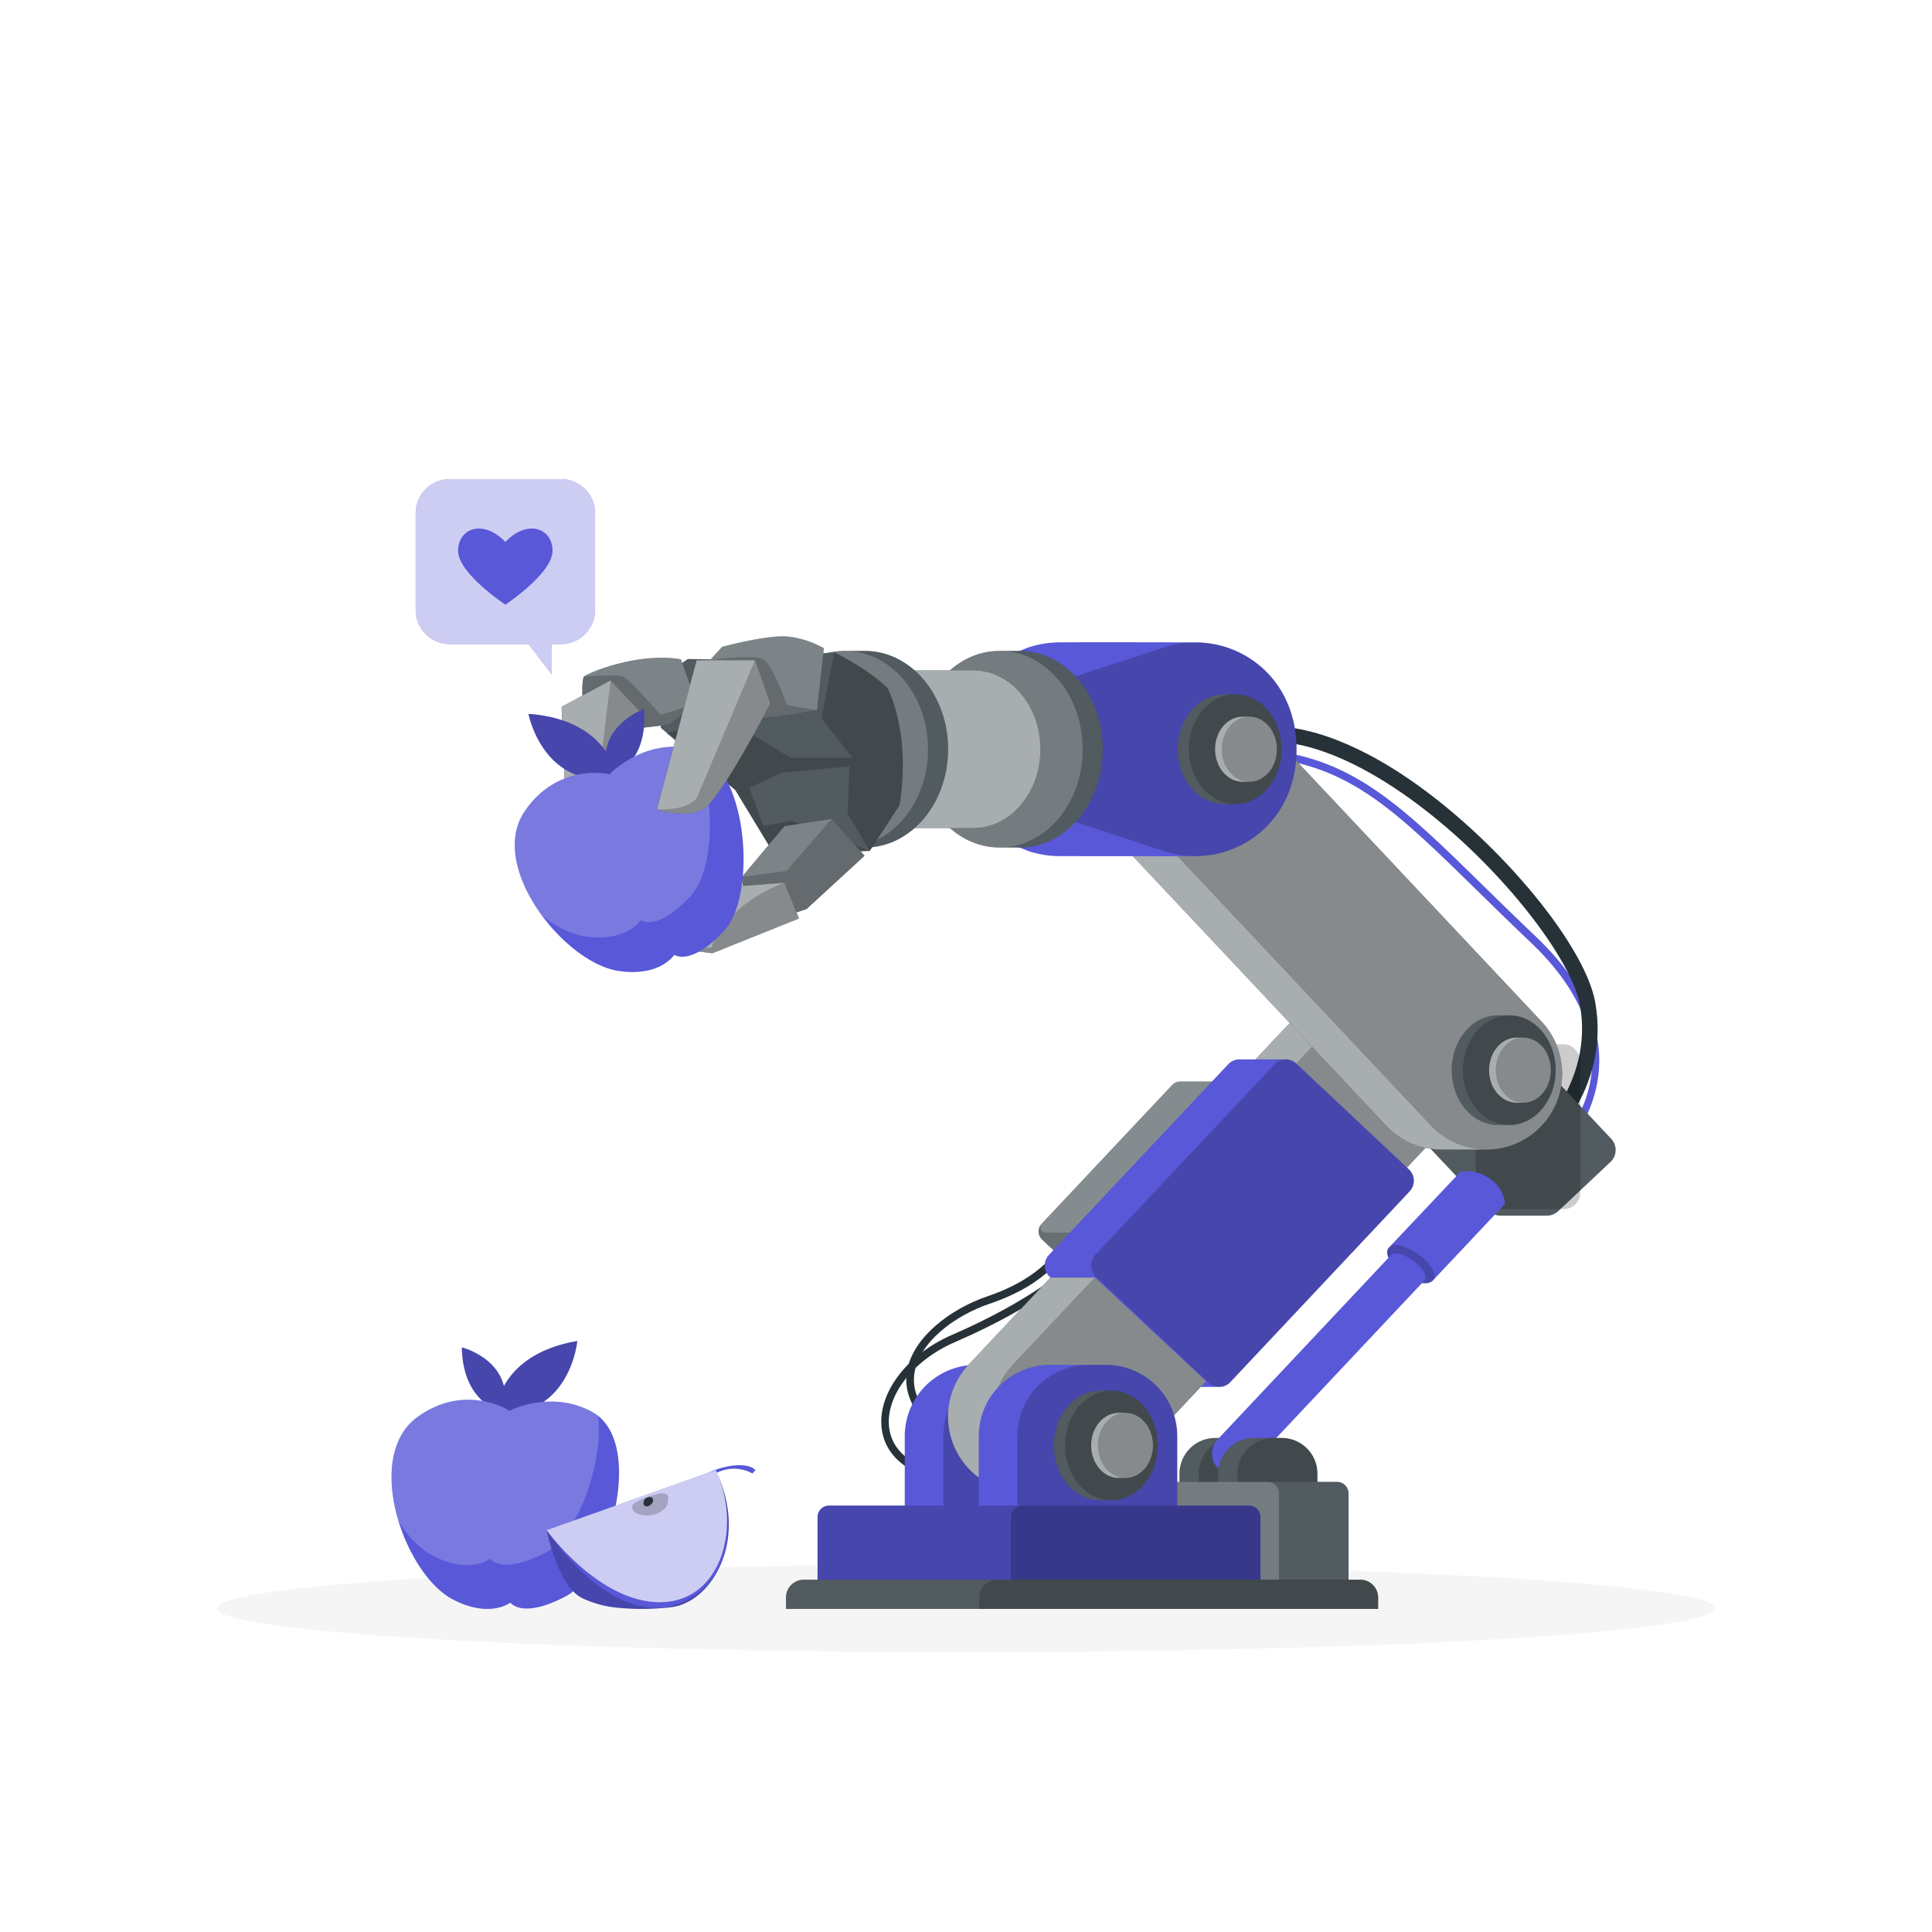<svg class="animated" id="freepik_stories-robot-arm" xmlns="http://www.w3.org/2000/svg" viewBox="0 0 500 500" version="1.1" xmlns:xlink="http://www.w3.org/1999/xlink" xmlns:svgjs="http://svgjs.com/svgjs"><style>svg#freepik_stories-robot-arm:not(.animated) .animable {opacity: 0;}svg#freepik_stories-robot-arm.animated #freepik--Shadow--inject-13 {animation: 1s 1 forwards cubic-bezier(.36,-0.01,.5,1.38) slideRight;animation-delay: 0s;}svg#freepik_stories-robot-arm.animated #freepik--Apples--inject-13 {animation: 1s 1 forwards cubic-bezier(.36,-0.01,.5,1.38) slideDown;animation-delay: 0s;}svg#freepik_stories-robot-arm.animated #freepik--robot-arm--inject-13 {animation: 1s 1 forwards cubic-bezier(.36,-0.01,.5,1.38) slideRight;animation-delay: 0s;}svg#freepik_stories-robot-arm.animated #freepik--speech-bubble--inject-13 {animation: 1s 1 forwards cubic-bezier(.36,-0.01,.5,1.38) zoomOut;animation-delay: 0s;}            @keyframes slideRight {                0% {                    opacity: 0;                    transform: translateX(30px);                }                100% {                    opacity: 1;                    transform: translateX(0);                }            }                    @keyframes slideDown {                0% {                    opacity: 0;                    transform: translateY(-30px);                }                100% {                    opacity: 1;                    transform: translateY(0);                }            }                    @keyframes zoomOut {                0% {                    opacity: 0;                    transform: scale(1.5);                }                100% {                    opacity: 1;                    transform: scale(1);                }            }        </style><g id="freepik--Shadow--inject-13" class="animable" style="transform-origin: 250px 416.24px;"><ellipse id="freepik--path--inject-13" cx="250" cy="416.24" rx="193.89" ry="11.32" style="fill: rgb(245, 245, 245); transform-origin: 250px 416.24px;" class="animable"></ellipse></g><g id="freepik--Apples--inject-13" class="animable" style="transform-origin: 148.418px 381.721px;"><path d="M119.52,348.7s8.94,2.22,10.89,10c2.49-4.46,7.78-9.73,19-11.65,0,0-1.86,20.11-21.24,18.71a9.12,9.12,0,0,1,.1-1C125.19,363.4,119.73,359.41,119.52,348.7Z" style="fill: rgb(88, 88, 216); transform-origin: 134.465px 356.44px;" id="elynodg2kold" class="animable"></path><g id="el6x317uc2xsa"><path d="M119.52,348.7s8.94,2.22,10.89,10c2.49-4.46,7.78-9.73,19-11.65,0,0-1.86,20.11-21.24,18.71a9.12,9.12,0,0,1,.1-1C125.19,363.4,119.73,359.41,119.52,348.7Z" style="opacity: 0.2; transform-origin: 134.465px 356.44px;" class="animable"></path></g><path d="M146.34,413.17c-11.36,5.93-14.26,1.57-14.26,1.57s-5.27,4.21-14.89-.81c-5.85-3.06-11.25-11.19-14-20.07-3.17-10.29-2.74-21.6,4.76-27.07,12.49-9.12,23.87-1.68,23.87-1.68s10.89-5.62,21.59.38a10.82,10.82,0,0,1,1.38.94C166.43,375.59,157.3,407.46,146.34,413.17Z" style="fill: rgb(88, 88, 216); transform-origin: 130.767px 389.321px;" id="elaggd6napxk7" class="animable"></path><g id="el7l45a50au55"><path d="M141.12,401.83c-11.36,5.92-14.26,1.57-14.26,1.57s-5.28,4.21-14.9-.81c-3.17-1.64-6.2-4.79-8.74-8.73-3.17-10.29-2.74-21.6,4.76-27.07,12.49-9.12,23.87-1.68,23.87-1.68s10.89-5.62,21.59.38a10.82,10.82,0,0,1,1.38.94C156.17,379.48,149.13,397.66,141.12,401.83Z" style="fill: rgb(255, 255, 255); opacity: 0.2; transform-origin: 128.171px 383.651px;" class="animable"></path></g><path d="M183.29,381.14c5-2.27,10.38-2.64,12.22-.69l-.79.9s-5.33-3.48-11.43,1.17Z" style="fill: rgb(88, 88, 216); transform-origin: 189.4px 380.854px;" id="el2o7zxoj0qdg" class="animable"></path><path d="M173.76,415.93a63.9,63.9,0,0,1-13.86.15h0a26.12,26.12,0,0,1-9.24-2.5l-.44-.24c-6-3.51-8.74-17.33-8.74-17.33l43.76-15.56,0,.09q.14.27.27.6C193.84,399.35,183.77,414.73,173.76,415.93Z" style="fill: rgb(88, 88, 216); transform-origin: 165.04px 398.418px;" id="eldfqw01ynmlo" class="animable"></path><g id="elohmfgxsti1"><path d="M171,414.66c-16,.19-29.53-18.65-29.53-18.65l43.76-15.56C192,394.43,187,414.46,171,414.66Z" style="fill: rgb(255, 255, 255); opacity: 0.7; transform-origin: 164.82px 397.556px;" class="animable"></path></g><g id="el6aovj7mbzzo"><path d="M173.76,415.93a63.9,63.9,0,0,1-13.86.15h0a30.22,30.22,0,0,1-9.24-2.5l-.44-.24c-6-3.51-8.74-17.33-8.74-17.33s18.78,29,37.63,17.34c13.19-8.15,9.08-26.15,6.44-32.21C193.84,399.35,183.77,414.73,173.76,415.93Z" style="opacity: 0.2; transform-origin: 165.048px 398.763px;" class="animable"></path></g><g id="els1wu9s977u"><path d="M167.39,387.42a6.4,6.4,0,0,1,1.11-.33c1.14-.21,2.2-.77,3.39-.58a1.31,1.31,0,0,1,.86.42,1.36,1.36,0,0,1,.18.87,4.18,4.18,0,0,1-.44,2,3.84,3.84,0,0,1-.89,1,6.61,6.61,0,0,1-6.28,1.06,2.9,2.9,0,0,1-1.4-.88,1.35,1.35,0,0,1-.14-1.56,2,2,0,0,1,.75-.56A24.72,24.72,0,0,1,167.39,387.42Z" style="opacity: 0.2; transform-origin: 168.268px 389.35px;" class="animable"></path></g><path d="M169,388.17a1,1,0,0,1,0,.38,1.8,1.8,0,0,1-.73.95,1.54,1.54,0,0,1-.88.35c-1,0-1-1-.64-1.69S168.92,386.94,169,388.17Z" style="fill: rgb(38, 50, 56); transform-origin: 167.774px 388.641px;" id="ell2gy6di18f" class="animable"></path></g><g id="freepik--robot-arm--inject-13" class="animable" style="transform-origin: 276.561px 290.518px;"><path d="M245.62,373c-10-6.37-11.5-13-11-17.45,1.12-9.29,11.54-16.87,20.74-20,15.11-5.1,18.55-12.87,18.58-12.95l1.85.77c-.14.35-3.72,8.65-19.79,14.08-8.63,2.91-18.38,9.88-19.4,18.32-.67,5.55,2.81,10.92,10.05,15.52Z" style="fill: rgb(38, 50, 56); transform-origin: 255.163px 347.8px;" id="elt7gxabaimj" class="animable"></path><path d="M246.65,383.5c-10.57-1.11-17.29-6-18.42-13.42-1.4-9.1,6.22-19.45,18.12-24.6,21-9.1,30.43-17.92,30.53-18l1.38,1.45c-.39.36-9.7,9.14-31.11,18.4-11.08,4.79-18.21,14.24-17,22.46,1,6.45,7.06,10.73,16.65,11.73Z" style="fill: rgb(38, 50, 56); transform-origin: 253.162px 355.49px;" id="elnou9erxpnr" class="animable"></path><path d="M406.05,295.79l-1.45-1.37c.86-.92,20.81-22.7-8.4-50.47-5-4.75-9.61-9.26-13.67-13.24-21.19-20.75-32.86-32.18-54.33-34.57l.22-2c22.16,2.46,34.71,14.76,55.51,35.13,4.06,4,8.65,8.48,13.64,13.22C428.27,271.67,406.28,295.55,406.05,295.79Z" style="fill: rgb(88, 88, 216); transform-origin: 371.045px 244.965px;" id="el2agi0wjt9z" class="animable"></path><path d="M398.7,298,396.13,295l1.28,1.53L396.12,295c.17-.14,16.47-14.19,12.77-34.88-2.31-12.93-23.88-40.36-48.24-56.35-10.24-6.73-25.11-14.12-37.74-11.14l-.92-3.89c14-3.31,30,4.53,40.86,11.68,23.39,15.36,47.21,43.48,50,59C416.94,282.41,399.45,297.42,398.7,298Z" style="fill: rgb(38, 50, 56); transform-origin: 367.729px 242.979px;" id="eloejz0wzy85d" class="animable"></path><path d="M417,294.75l-23.4-24.87a4.24,4.24,0,0,0-3-1.34c-1.08,0-11.9,0-11.9,0a4.22,4.22,0,0,0-3.15,1.14l-13.5,12.71a4.25,4.25,0,0,0-.19,6l23.39,24.87a4.22,4.22,0,0,0,3,1.34c1.09,0,10.92,0,12,0a4.28,4.28,0,0,0,3-1.15l13.51-12.71A4.26,4.26,0,0,0,417,294.75Z" style="fill: rgb(38, 50, 56); transform-origin: 389.414px 291.566px;" id="elt838k49y7z9" class="animable"></path><g id="elxbxqozwqc4q"><path d="M417,294.75l-23.4-24.87a4.24,4.24,0,0,0-3-1.34c-1.08,0-11.9,0-11.9,0a4.22,4.22,0,0,0-3.15,1.14l-13.5,12.71a4.25,4.25,0,0,0-.19,6l23.39,24.87a4.22,4.22,0,0,0,3,1.34c1.09,0,10.92,0,12,0a4.28,4.28,0,0,0,3-1.15l13.51-12.71A4.26,4.26,0,0,0,417,294.75Z" style="fill: rgb(255, 255, 255); opacity: 0.2; transform-origin: 389.414px 291.566px;" class="animable"></path></g><g id="eltzcvirq9ld"><rect x="381.92" y="270.26" width="27.05" height="42.65" rx="4.25" style="opacity: 0.2; transform-origin: 395.445px 291.585px; transform: rotate(-43.23deg);" class="animable"></rect></g><path d="M386.42,305.73a10.23,10.23,0,0,0-8.41-2.51l-18.56,19.65c-1.22,1.3,0,3.89,3.33,6.65,3.91,3.21,7.05,2.89,8,1.92l18.7-19.87A8.47,8.47,0,0,0,386.42,305.73Z" style="fill: rgb(88, 88, 216); transform-origin: 374.234px 317.604px;" id="eln1flj08p0gj" class="animable"></path><g id="elwpzxfq5lghm"><path d="M359.45,322.87c3-3.13,14.26,5.42,11.29,8.57-.91,1-4.05,1.29-8-1.92C359.44,326.76,358.23,324.17,359.45,322.87Z" style="opacity: 0.2; transform-origin: 365.11px 327.156px;" class="animable"></path></g><path d="M330.94,381.38v11.47H305.25V381.38a9.24,9.24,0,0,1,9.24-9.23h7.21A9.24,9.24,0,0,1,330.94,381.38Z" style="fill: rgb(38, 50, 56); transform-origin: 318.095px 382.5px;" id="eld2znvlsoi9c" class="animable"></path><g id="elk8lc90fbz3"><path d="M330.94,381.38v11.47H305.25V381.38a9.24,9.24,0,0,1,9.24-9.23h7.21A9.24,9.24,0,0,1,330.94,381.38Z" style="fill: rgb(255, 255, 255); opacity: 0.2; transform-origin: 318.095px 382.5px;" class="animable"></path></g><g id="eli0hn6ivnni"><path d="M330.94,381.38v11.47H310.25V381.38a9.23,9.23,0,0,1,9.23-9.23h2.22A9.24,9.24,0,0,1,330.94,381.38Z" style="opacity: 0.2; transform-origin: 320.595px 382.5px;" class="animable"></path></g><path d="M368.85,331.16l-.63.67L323,379.9a5.39,5.39,0,0,1-7.86-7.39l44.21-47,1-1C363.17,323.45,369.92,328.65,368.85,331.16Z" style="fill: rgb(88, 88, 216); transform-origin: 341.322px 352.982px;" id="el2ffam5jsrj" class="animable"></path><path d="M340.94,381.38v11.47H315.26V381.38a9.23,9.23,0,0,1,9.23-9.23h7.22A9.23,9.23,0,0,1,340.94,381.38Z" style="fill: rgb(38, 50, 56); transform-origin: 328.1px 382.5px;" id="elumcxemwbzne" class="animable"></path><g id="elc4g7p1zond"><path d="M340.94,381.38v11.47H315.26V381.38a9.23,9.23,0,0,1,9.23-9.23h7.22A9.23,9.23,0,0,1,340.94,381.38Z" style="fill: rgb(255, 255, 255); opacity: 0.2; transform-origin: 328.1px 382.5px;" class="animable"></path></g><g id="elq3iprjncrl"><path d="M340.94,381.38v11.47H320.26V381.38a9.23,9.23,0,0,1,9.23-9.23h2.22A9.23,9.23,0,0,1,340.94,381.38Z" style="opacity: 0.2; transform-origin: 330.6px 382.5px;" class="animable"></path></g><path d="M297.44,386.5v25.75H349V386.5a3,3,0,0,0-3-3H300.4A3,3,0,0,0,297.44,386.5Z" style="fill: rgb(38, 50, 56); transform-origin: 323.22px 397.875px;" id="elcrgzyqz1jf9" class="animable"></path><g id="elm1rk63hl28j"><path d="M297.44,386.5v25.75H349V386.5a3,3,0,0,0-3-3H300.4A3,3,0,0,0,297.44,386.5Z" style="fill: rgb(255, 255, 255); opacity: 0.2; transform-origin: 323.22px 397.875px;" class="animable"></path></g><g id="elgj4cn8ciw89"><path d="M297.44,386.5v25.75H331V386.5a3,3,0,0,0-3-3H300.4A3,3,0,0,0,297.44,386.5Z" style="fill: rgb(255, 255, 255); opacity: 0.2; transform-origin: 314.22px 397.875px;" class="animable"></path></g><path d="M285.52,371.7v22.94H234.15V371.7a18.47,18.47,0,0,1,18.47-18.48h14.43A18.47,18.47,0,0,1,285.52,371.7Z" style="fill: rgb(88, 88, 216); transform-origin: 259.835px 373.93px;" id="elhbu5zuyk379" class="animable"></path><g id="elbojn72y6f7"><path d="M285.52,371.7v22.94H244.15V371.7a18.46,18.46,0,0,1,18.46-18.48h4.44A18.47,18.47,0,0,1,285.52,371.7Z" style="opacity: 0.2; transform-origin: 264.835px 373.93px;" class="animable"></path></g><path d="M337.55,304.76l-5.75,6.12-7.62,8.1-20.4,21.7a2.88,2.88,0,0,1-2.1.9h-8.74a2.85,2.85,0,0,1-2-.78l-21.25-20a2.89,2.89,0,0,1-.12-4.07l33.77-35.91a2.88,2.88,0,0,1,2.06-.91h8.78a2.88,2.88,0,0,1,2,.78l15.61,14.68,5.63,5.3A2.89,2.89,0,0,1,337.55,304.76Z" style="fill: rgb(38, 50, 56); transform-origin: 303.563px 310.745px;" id="el4d2tnd98x3w" class="animable"></path><g id="el1n1r63dcmzy"><path d="M337.55,304.76l-5.75,6.12-7.62,8.1-20.4,21.7a2.88,2.88,0,0,1-2.1.9h-8.74a2.85,2.85,0,0,1-2-.78l-21.25-20a2.89,2.89,0,0,1-.12-4.07l33.77-35.91a2.88,2.88,0,0,1,2.06-.91h8.78a2.88,2.88,0,0,1,2,.78l15.61,14.68,5.63,5.3A2.89,2.89,0,0,1,337.55,304.76Z" style="fill: rgb(255, 255, 255); opacity: 0.3; transform-origin: 303.563px 310.745px;" class="animable"></path></g><g id="eli82xbun26gj"><path d="M331.8,295.39v15.49l-7.62,8.1H270.64a1.35,1.35,0,0,1-1.05-2.21l0,0,33.77-35.91a2.88,2.88,0,0,1,2.06-.91h8.78a2.88,2.88,0,0,1,2,.78Z" style="fill: rgb(255, 255, 255); opacity: 0.2; transform-origin: 300.54px 299.465px;" class="animable"></path></g><path d="M374,267.31h0a19.59,19.59,0,0,0-15.47-7.56c-2,0-9.49,0-11.38,0a19.55,19.55,0,0,0-14.5,6.19l-51.23,54.48h65.51l25.89-27.54A19.66,19.66,0,0,0,374,267.31Z" style="fill: rgb(38, 50, 56); transform-origin: 329.791px 290.084px;" id="elxdits487rlh" class="animable"></path><g id="elnzipdwckh2o"><path d="M374,267.31h0a19.59,19.59,0,0,0-15.47-7.56c-2,0-9.49,0-11.38,0a19.55,19.55,0,0,0-14.5,6.19l-51.23,54.48h65.51l25.89-27.54A19.66,19.66,0,0,0,374,267.31Z" style="fill: rgb(255, 255, 255); opacity: 0.6; transform-origin: 329.791px 290.084px;" class="animable"></path></g><g id="elkrm369e7ao9"><path d="M374,267.31a19.66,19.66,0,0,0-29.83-1.37L293,320.42h54l25.89-27.54A19.66,19.66,0,0,0,374,267.31Z" style="opacity: 0.2; transform-origin: 335.597px 290.081px;" class="animable"></path></g><path d="M364.68,302.7l-29.2-27.46a4,4,0,0,0-2.7-1.07c-1.06,0-11.09,0-12.08,0a3.92,3.92,0,0,0-2.82,1.24l-46.44,49.38a4,4,0,0,0,.17,5.6l29.21,27.47a3.9,3.9,0,0,0,2.7,1.07h12a3.93,3.93,0,0,0,2.88-1.24l46.43-49.39A4,4,0,0,0,364.68,302.7Z" style="fill: rgb(88, 88, 216); transform-origin: 318.14px 316.55px;" id="elvmsrzh97ozl" class="animable"></path><g id="el8jae8gr7v36"><g style="opacity: 0.2; transform-origin: 324.147px 316.548px;" class="animable"><path d="M364.85,308.3l-46.43,49.39a4,4,0,0,1-5.59.17l-29.21-27.47a4,4,0,0,1-.18-5.6l46.44-49.38a4,4,0,0,1,5.6-.17l29.2,27.46A4,4,0,0,1,364.85,308.3Z" id="el0n1q24mixd7" class="animable" style="transform-origin: 324.147px 316.548px;"></path></g></g><path d="M312.08,357.41l.12,0-21.34,22.69a19.54,19.54,0,0,1-9.42,5.58l-.66.15a19.13,19.13,0,0,1-3.19.44l-1,0H265a19.66,19.66,0,0,1-14.31-33.13l21.16-22.5h11.52Z" style="fill: rgb(38, 50, 56); transform-origin: 278.775px 358.455px;" id="elvahksszz2qa" class="animable"></path><g id="elzfvzmri68h7"><path d="M312.08,357.41l.12,0-21.34,22.69a19.54,19.54,0,0,1-9.42,5.58l-.66.15a19.13,19.13,0,0,1-3.19.44l-1,0H265a19.66,19.66,0,0,1-14.31-33.13l21.16-22.5h11.52Z" style="fill: rgb(255, 255, 255); opacity: 0.6; transform-origin: 278.775px 358.455px;" class="animable"></path></g><g id="elgy5or78raye"><path d="M312.2,357.37l-21.34,22.69a19.54,19.54,0,0,1-9.42,5.58l-.66.15a19.13,19.13,0,0,1-3.19.44l-1,0h-.44a19.66,19.66,0,0,1-14-33.13l21.16-22.5,28.71,26.79Z" style="opacity: 0.2; transform-origin: 284.504px 358.415px;" class="animable"></path></g><path d="M275.61,178.54h0A19.57,19.57,0,0,1,291.07,171c1.95,0,9.49,0,11.38,0a19.55,19.55,0,0,1,14.5,6.19l82,87.18a19.66,19.66,0,0,1,1.17,25.58h0a19.58,19.58,0,0,1-15.51,7.55H373a19.56,19.56,0,0,1-14.24-6.19l-82-87.18A19.64,19.64,0,0,1,275.61,178.54Z" style="fill: rgb(38, 50, 56); transform-origin: 337.855px 234.249px;" id="el6bexjt2oxrg" class="animable"></path><g id="elgjdy4d5jc2n"><path d="M275.61,178.54h0A19.57,19.57,0,0,1,291.07,171c1.95,0,9.49,0,11.38,0a19.55,19.55,0,0,1,14.5,6.19l82,87.18a19.66,19.66,0,0,1,1.17,25.58h0a19.58,19.58,0,0,1-15.51,7.55H373a19.56,19.56,0,0,1-14.24-6.19l-82-87.18A19.64,19.64,0,0,1,275.61,178.54Z" style="fill: rgb(255, 255, 255); opacity: 0.6; transform-origin: 337.855px 234.249px;" class="animable"></path></g><g id="el9wbbz2wx2qp"><path d="M400.09,289.93h0a19.66,19.66,0,0,0-1.17-25.58l-82-87.18a19.67,19.67,0,0,0-29.83,1.37h0a19.66,19.66,0,0,0,1.18,25.57l82,87.18A19.66,19.66,0,0,0,400.09,289.93Z" style="opacity: 0.2; transform-origin: 343.594px 234.232px;" class="animable"></path></g><path d="M304.67,371.7v22.94H253.3V371.7a18.47,18.47,0,0,1,18.47-18.48H286.2A18.47,18.47,0,0,1,304.67,371.7Z" style="fill: rgb(88, 88, 216); transform-origin: 278.985px 373.93px;" id="elo5og7jwgcfd" class="animable"></path><g id="el2ffxexgwxcg"><path d="M304.67,371.7v22.94H263.3V371.7a18.46,18.46,0,0,1,18.46-18.48h4.44A18.47,18.47,0,0,1,304.67,371.7Z" style="opacity: 0.2; transform-origin: 283.985px 373.93px;" class="animable"></path></g><path d="M326.22,392.64v19.75H211.58V392.64a3,3,0,0,1,3-3H323.26A3,3,0,0,1,326.22,392.64Z" style="fill: rgb(88, 88, 216); transform-origin: 268.9px 401.015px;" id="el2pxw3h05mx2" class="animable"></path><g id="el0dvlhhqbf0t"><path d="M326.22,392.64v19.75H261.61V392.64a3,3,0,0,1,3-3h58.69A3,3,0,0,1,326.22,392.64Z" style="opacity: 0.2; transform-origin: 293.915px 401.015px;" class="animable"></path></g><g id="elco1ko64ji1k"><path d="M326.22,392.64v19.75H211.58V392.64a3,3,0,0,1,3-3H323.26A3,3,0,0,1,326.22,392.64Z" style="opacity: 0.2; transform-origin: 268.9px 401.015px;" class="animable"></path></g><path d="M356.66,413.44v2.95H203.41v-2.95a4.61,4.61,0,0,1,4.61-4.62H352A4.62,4.62,0,0,1,356.66,413.44Z" style="fill: rgb(38, 50, 56); transform-origin: 280.035px 412.605px;" id="el7vok53td6pa" class="animable"></path><g id="elvw31osdg77"><path d="M356.66,413.44v2.95H203.41v-2.95a4.61,4.61,0,0,1,4.61-4.62H352A4.62,4.62,0,0,1,356.66,413.44Z" style="fill: rgb(255, 255, 255); opacity: 0.2; transform-origin: 280.035px 412.605px;" class="animable"></path></g><g id="el3qj904ianau"><path d="M356.66,413.44v2.95H253.44v-2.95a4.61,4.61,0,0,1,4.61-4.62h94A4.62,4.62,0,0,1,356.66,413.44Z" style="opacity: 0.2; transform-origin: 305.05px 412.605px;" class="animable"></path></g><path d="M287.62,359.88h-2.9c-6.63,0-12,6.35-12,14.19s5.37,14.19,12,14.19h2.9c6.63,0,12-6.36,12-14.19S294.25,359.88,287.62,359.88Z" style="fill: rgb(38, 50, 56); transform-origin: 286.17px 374.07px;" id="elfzm73paz2qq" class="animable"></path><g id="elss9wher12p9"><path d="M287.62,359.88h-2.9c-6.63,0-12,6.35-12,14.19s5.37,14.19,12,14.19h2.9c6.63,0,12-6.36,12-14.19S294.25,359.88,287.62,359.88Z" style="fill: rgb(255, 255, 255); opacity: 0.2; transform-origin: 286.17px 374.07px;" class="animable"></path></g><g id="elsnx7he75xsn"><ellipse cx="287.62" cy="374.07" rx="12" ry="14.19" style="opacity: 0.2; transform-origin: 287.62px 374.07px;" class="animable"></ellipse></g><path d="M291.25,365.64h-1.73c-3.94,0-7.13,3.77-7.13,8.43s3.19,8.43,7.13,8.43h1.73c3.93,0,7.13-3.77,7.13-8.43S295.18,365.64,291.25,365.64Z" style="fill: rgb(38, 50, 56); transform-origin: 290.385px 374.07px;" id="el3f7yc8jibxq" class="animable"></path><g id="ellqex4ub0bu"><path d="M291.25,365.64h-1.73c-3.94,0-7.13,3.77-7.13,8.43s3.19,8.43,7.13,8.43h1.73c3.93,0,7.13-3.77,7.13-8.43S295.18,365.64,291.25,365.64Z" style="fill: rgb(255, 255, 255); opacity: 0.6; transform-origin: 290.385px 374.07px;" class="animable"></path></g><g id="elnzqrsfzfea"><ellipse cx="291.25" cy="374.07" rx="7.13" ry="8.43" style="opacity: 0.2; transform-origin: 291.25px 374.07px;" class="animable"></ellipse></g><path d="M390.6,262.77h-2.9c-6.63,0-12,6.35-12,14.19s5.37,14.19,12,14.19h2.9c6.62,0,12-6.35,12-14.19S397.22,262.77,390.6,262.77Z" style="fill: rgb(38, 50, 56); transform-origin: 389.15px 276.96px;" id="el2ect965u469" class="animable"></path><g id="elcavqyhriscg"><path d="M390.6,262.77h-2.9c-6.63,0-12,6.35-12,14.19s5.37,14.19,12,14.19h2.9c6.62,0,12-6.35,12-14.19S397.22,262.77,390.6,262.77Z" style="fill: rgb(255, 255, 255); opacity: 0.2; transform-origin: 389.15px 276.96px;" class="animable"></path></g><g id="eldyxhkr2eum7"><ellipse cx="390.6" cy="276.96" rx="12" ry="14.19" style="opacity: 0.2; transform-origin: 390.6px 276.96px;" class="animable"></ellipse></g><path d="M394.22,268.53H392.5c-3.94,0-7.13,3.77-7.13,8.43s3.19,8.43,7.13,8.43h1.72c3.94,0,7.13-3.77,7.13-8.43S398.16,268.53,394.22,268.53Z" style="fill: rgb(38, 50, 56); transform-origin: 393.36px 276.96px;" id="eltan0z3u1n6k" class="animable"></path><g id="el41gi5osa2mc"><path d="M394.22,268.53H392.5c-3.94,0-7.13,3.77-7.13,8.43s3.19,8.43,7.13,8.43h1.72c3.94,0,7.13-3.77,7.13-8.43S398.16,268.53,394.22,268.53Z" style="fill: rgb(255, 255, 255); opacity: 0.6; transform-origin: 393.36px 276.96px;" class="animable"></path></g><g id="eltf8c4razh1"><ellipse cx="394.22" cy="276.96" rx="7.13" ry="8.43" style="opacity: 0.2; transform-origin: 394.22px 276.96px;" class="animable"></ellipse></g><path d="M273.92,166.25a26.41,26.41,0,0,0-7.76,1.3l-19.49,7.71v37.29l19.49,7.71a26.2,26.2,0,0,0,8.62,1.3s32.14.05,35,0c13.29-.22,25.76-10.56,25.76-27.65,0-17.43-13-27.84-26.56-27.66C309,166.25,279.61,166.17,273.92,166.25Z" style="fill: rgb(88, 88, 216); transform-origin: 291.105px 193.898px;" id="el4nsknj7ljo3" class="animable"></path><g id="elh303vhkpwh7"><path d="M301.18,167.55l-23.49,7.71v37.29l23.49,7.71c15.94,5.23,34.38-5.57,34.38-26.35S317.12,162.33,301.18,167.55Z" style="opacity: 0.2; transform-origin: 306.625px 193.907px;" class="animable"></path></g><path d="M319.69,179.71h-2.9c-6.63,0-12,6.35-12,14.19s5.37,14.19,12,14.19h2.9c6.63,0,12-6.35,12-14.19S326.32,179.71,319.69,179.71Z" style="fill: rgb(38, 50, 56); transform-origin: 318.24px 193.9px;" id="elo3dj22trdq" class="animable"></path><g id="el3mrl3qz7frk"><path d="M319.69,179.71h-2.9c-6.63,0-12,6.35-12,14.19s5.37,14.19,12,14.19h2.9c6.63,0,12-6.35,12-14.19S326.32,179.71,319.69,179.71Z" style="fill: rgb(255, 255, 255); opacity: 0.2; transform-origin: 318.24px 193.9px;" class="animable"></path></g><g id="elcrpsk8ipp0l"><ellipse cx="319.69" cy="193.9" rx="12" ry="14.19" style="opacity: 0.2; transform-origin: 319.69px 193.9px;" class="animable"></ellipse></g><path d="M323.32,185.47h-1.73c-3.94,0-7.13,3.77-7.13,8.43s3.19,8.43,7.13,8.43h1.73c3.94,0,7.13-3.77,7.13-8.43S327.26,185.47,323.32,185.47Z" style="fill: rgb(38, 50, 56); transform-origin: 322.455px 193.9px;" id="el73sfl0u0c1x" class="animable"></path><g id="eled5djjx7g2i"><path d="M323.32,185.47h-1.73c-3.94,0-7.13,3.77-7.13,8.43s3.19,8.43,7.13,8.43h1.73c3.94,0,7.13-3.77,7.13-8.43S327.26,185.47,323.32,185.47Z" style="fill: rgb(255, 255, 255); opacity: 0.6; transform-origin: 322.455px 193.9px;" class="animable"></path></g><g id="el9jllv9me0os"><ellipse cx="323.32" cy="193.9" rx="7.13" ry="8.43" style="opacity: 0.2; transform-origin: 323.32px 193.9px;" class="animable"></ellipse></g><path d="M258.68,168.45h5.2c11.88,0,21.52,11.4,21.52,25.45s-9.64,25.44-21.52,25.44h-5.2c-11.89,0-21.52-11.39-21.52-25.44S246.79,168.45,258.68,168.45Z" style="fill: rgb(38, 50, 56); transform-origin: 261.28px 193.895px;" id="el41pfmlwgzsz" class="animable"></path><g id="eljzkfkq8awa"><path d="M258.68,168.45h5.2c11.88,0,21.52,11.4,21.52,25.45s-9.64,25.44-21.52,25.44h-5.2c-11.89,0-21.52-11.39-21.52-25.44S246.79,168.45,258.68,168.45Z" style="fill: rgb(255, 255, 255); opacity: 0.2; transform-origin: 261.28px 193.895px;" class="animable"></path></g><g id="el4orp19s31r3"><ellipse cx="258.68" cy="193.9" rx="21.52" ry="25.45" style="fill: rgb(255, 255, 255); opacity: 0.2; transform-origin: 258.68px 193.9px;" class="animable"></ellipse></g><path d="M251.85,173.49h-27.3c-9.62,0-17.41,9.14-17.41,20.41s7.79,20.41,17.41,20.41h27.3c9.61,0,17.41-9.14,17.41-20.41S261.46,173.49,251.85,173.49Z" style="fill: rgb(38, 50, 56); transform-origin: 238.2px 193.9px;" id="eltkor6juwd8" class="animable"></path><g id="el7zm4rv002j"><path d="M251.85,173.49h-27.3c-9.62,0-17.41,9.14-17.41,20.41s7.79,20.41,17.41,20.41h27.3c9.61,0,17.41-9.14,17.41-20.41S261.46,173.49,251.85,173.49Z" style="fill: rgb(255, 255, 255); opacity: 0.6; transform-origin: 238.2px 193.9px;" class="animable"></path></g><path d="M218.65,168.45h5.2c11.89,0,21.52,11.4,21.52,25.45s-9.63,25.44-21.52,25.44h-5.2c-11.88,0-21.52-11.39-21.52-25.44S206.77,168.45,218.65,168.45Z" style="fill: rgb(38, 50, 56); transform-origin: 221.25px 193.895px;" id="elc4ahabca90w" class="animable"></path><g id="eldkslan6j5ya"><path d="M218.65,168.45h5.2c11.89,0,21.52,11.4,21.52,25.45s-9.63,25.44-21.52,25.44h-5.2c-11.88,0-21.52-11.39-21.52-25.44S206.77,168.45,218.65,168.45Z" style="fill: rgb(255, 255, 255); opacity: 0.2; transform-origin: 221.25px 193.895px;" class="animable"></path></g><g id="el0fbbmlcvckd"><ellipse cx="218.65" cy="193.9" rx="21.52" ry="25.45" style="fill: rgb(255, 255, 255); opacity: 0.2; transform-origin: 218.65px 193.9px;" class="animable"></ellipse></g><path d="M171.83,174.76l6.21-4.21,17.37.32,20.42-2.07s8.21,3.9,13.8,9.2c0,0,6.28,11.23,3.14,30.43l-7.68,11.79-11.87.55-13.85-1.34-9.1-15L171,188.35Z" style="fill: rgb(38, 50, 56); transform-origin: 202.325px 194.785px;" id="elt4csqunsosb" class="animable"></path><g id="el6mpr44fners"><path d="M232.77,208.44l-7.68,11.78-11.87.55-13.85-1.34-9.09-15L171,188.35l.88-13.59,6.2-4.2,17.37.31,20.42-2.07s8.21,3.9,13.8,9.2C229.63,178,235.91,189.23,232.77,208.44Z" style="fill: rgb(255, 255, 255); opacity: 0.2; transform-origin: 202.325px 194.785px;" class="animable"></path></g><g id="elcvk5qu0xlzt"><path d="M232.77,208.44l-7.68,11.78-5.75-9.66.53-12.19-17.56,1.57-8.4,3.95,3.66,9.78,7.52-1.22,20,7.77-25.72-.79-9.1-15-17.91-14.67,15.48-3.8L204.6,196.1h16l-8-10.16,3.32-17.14s8.21,3.9,13.8,9.2C229.63,178,235.91,189.23,232.77,208.44Z" style="opacity: 0.2; transform-origin: 203.005px 194.51px;" class="animable"></path></g><path d="M151.2,183.41c-.58-1.14-.71-7.51-.08-8.3s13.79-6.43,25.1-4.48l4.05,11.44-7.3,5.49-11.58,1.35Z" style="fill: rgb(38, 50, 56); transform-origin: 165.486px 179.566px;" id="el3z9ahif2pml" class="animable"></path><g id="el92tbbi0a95u"><path d="M151.2,183.41c-.58-1.14-.71-7.51-.08-8.3s13.79-6.43,25.1-4.48l4.05,11.44-7.3,5.49-11.58,1.35Z" style="fill: rgb(255, 255, 255); opacity: 0.4; transform-origin: 165.486px 179.566px;" class="animable"></path></g><g id="elxusih72vj8"><path d="M180.27,182.07l-7.3,5.49-11.58,1.35-10.19-5.5c-.58-1.14-.71-7.51-.08-8.3,0,0,8.56-.73,10.21,0s9.62,9.9,9.62,9.9Z" style="opacity: 0.2; transform-origin: 165.486px 181.848px;" class="animable"></path></g><path d="M158,176.09l-12.65,6.83,1.3,32.23s7.57-.33,10.2-2.31,9.6-27.78,9.6-27.78Z" style="fill: rgb(38, 50, 56); transform-origin: 155.9px 195.62px;" id="ell234y34jqk" class="animable"></path><g id="el447exid24ro"><path d="M166.47,185.06s-7,25.81-9.6,27.79-9.74,2.28-10.19,2.3h0l-1.3-32.24L158,176.09Z" style="fill: rgb(255, 255, 255); opacity: 0.6; transform-origin: 155.925px 195.62px;" class="animable"></path></g><g id="elocn8nauiu6"><path d="M166.47,185.06s-7,25.81-9.6,27.79-9.74,2.28-10.19,2.3c5.91-1.87,7.22-5.08,7.22-5.08l4.12-34Z" style="opacity: 0.2; transform-origin: 156.575px 195.61px;" class="animable"></path></g><polygon points="192.31 230.77 192.01 226.93 203 213.82 215.21 211.92 223.74 221.47 208.74 235.26 199.66 238.26 192.31 230.77" style="fill: rgb(38, 50, 56); transform-origin: 207.875px 225.09px;" id="elsysmdq3n1p" class="animable"></polygon><g id="elbeegqgcix3a"><path d="M223.74,221.48l-15,13.78-9.08,3-7.35-7.49-.3-3.85,11-13.11,12.22-1.88h0Z" style="fill: rgb(255, 255, 255); opacity: 0.4; transform-origin: 207.875px 225.095px;" class="animable"></path></g><g id="el7yc5ocm7u7n"><path d="M223.74,221.48l-15,13.78-9.08,3-7.35-7.49-.3-3.85,11.55-1.52,11.66-13.47h0Z" style="opacity: 0.2; transform-origin: 207.875px 225.095px;" class="animable"></path></g><path d="M173.87,245.34c-.18-6.51,16.36-15.92,16.36-15.92l12.77-1,3.76,9.28-22.41,9Z" style="fill: rgb(38, 50, 56); transform-origin: 190.314px 237.56px;" id="elqytcmvy3mv" class="animable"></path><g id="elg2dttyma0eo"><path d="M206.76,237.7l-22.42,9-10.47-1.36c-.19-6.51,16.36-15.91,16.36-15.91l12.77-1Z" style="fill: rgb(255, 255, 255); opacity: 0.6; transform-origin: 190.314px 237.565px;" class="animable"></path></g><g id="elndbmvbun35d"><path d="M206.76,237.7l-22.42,9-10.47-1.36,10.23-.09s3-10.61,18.9-16.83Z" style="opacity: 0.2; transform-origin: 190.315px 237.56px;" class="animable"></path></g><path d="M166.67,183.49s-8.67,3.08-9.85,11c-2.92-4.19-8.7-8.93-20.06-9.74,0,0,3.82,19.84,23,16.54a8.21,8.21,0,0,0-.19-1C162.47,198.68,167.51,194.17,166.67,183.49Z" style="fill: rgb(88, 88, 216); transform-origin: 151.762px 192.575px;" id="ella4pq7epsv" class="animable"></path><g id="elp5b80thbvea"><path d="M166.67,183.49s-8.67,3.08-9.85,11c-2.92-4.19-8.7-8.93-20.06-9.74,0,0,3.82,19.84,23,16.54a8.21,8.21,0,0,0-.19-1C162.47,198.68,167.51,194.17,166.67,183.49Z" style="opacity: 0.2; transform-origin: 151.762px 192.575px;" class="animable"></path></g><path d="M187.42,240.87c-8.73,9.37-12.92,6.23-12.92,6.23s-3.57,5.73-14.31,4.2c-6.54-.93-14.34-6.8-19.86-14.26-6.42-8.65-9.77-19.46-4.53-27.11,8.74-12.76,21.95-9.54,21.95-9.54s8.39-8.93,20.48-6.83a10.12,10.12,0,0,1,1.62.41C193.84,198.75,195.86,231.83,187.42,240.87Z" style="fill: rgb(88, 88, 216); transform-origin: 162.825px 222.4px;" id="el0r2fzp3mp6e" class="animable"></path><g id="elj2vqveijuvt"><path d="M178.72,231.93c-8.74,9.36-12.92,6.22-12.92,6.22s-3.57,5.73-14.32,4.21c-3.54-.5-7.44-2.45-11.15-5.32-6.42-8.65-9.77-19.46-4.53-27.11,8.74-12.76,21.95-9.54,21.95-9.54s8.39-8.93,20.48-6.83a10.12,10.12,0,0,1,1.62.41C185.47,205.83,184.88,225.32,178.72,231.93Z" style="fill: rgb(255, 255, 255); opacity: 0.2; transform-origin: 158.472px 217.928px;" class="animable"></path></g><path d="M183.71,170.87l3.17-3.47s12.19-3.32,17.43-2.62a24.47,24.47,0,0,1,8.91,3l-1.79,16s-16,3.22-18.82,1.75S183.71,170.87,183.71,170.87Z" style="fill: rgb(38, 50, 56); transform-origin: 198.465px 175.299px;" id="elgog6a90yjjq" class="animable"></path><g id="elw4ear6ul8eb"><path d="M213.22,167.78l-1.79,16s-16,3.21-18.81,1.74-8.91-14.69-8.91-14.69l3.17-3.47s12.19-3.31,17.43-2.62A24.47,24.47,0,0,1,213.22,167.78Z" style="fill: rgb(255, 255, 255); opacity: 0.4; transform-origin: 198.465px 175.275px;" class="animable"></path></g><g id="eldgmhjst97kw"><path d="M211.43,183.82s-16,3.21-18.81,1.74-8.91-14.69-8.91-14.69,10.82-1.65,13.62-.29,6.28,11.89,6.28,11.89Z" style="opacity: 0.2; transform-origin: 197.57px 177.994px;" class="animable"></path></g><path d="M170,209.47l10.27-38.61h15.14l4,11.1S186.52,207,181.86,209.47,170,209.47,170,209.47Z" style="fill: rgb(38, 50, 56); transform-origin: 184.705px 190.714px;" id="el5qhtydpqim5" class="animable"></path><g id="eljpch9o2zdp"><path d="M199.38,182S186.52,207,181.86,209.47s-11.85,0-11.85,0l10.27-38.6h15.13Z" style="fill: rgb(255, 255, 255); opacity: 0.6; transform-origin: 184.695px 190.719px;" class="animable"></path></g><g id="eln9s9m5ykwvr"><path d="M199.38,182S186.52,207,181.86,209.47s-11.85,0-11.85,0c8.86.29,10.38-3.13,10.38-3.13l15-35.47Z" style="opacity: 0.2; transform-origin: 184.695px 190.719px;" class="animable"></path></g></g><g id="freepik--speech-bubble--inject-13" class="animable" style="transform-origin: 130.79px 149.29px;"><path d="M116.42,124h28.73a8.84,8.84,0,0,1,8.85,8.84v25a8.85,8.85,0,0,1-8.85,8.85h-2.36v7.89l-6-7.89H116.42a8.84,8.84,0,0,1-8.84-8.85v-25A8.84,8.84,0,0,1,116.42,124Z" style="fill: rgb(88, 88, 216); transform-origin: 130.79px 149.29px;" id="elnmeiyxm89i" class="animable"></path><g id="el6ka40gsz65w"><path d="M116.42,124h28.73a8.84,8.84,0,0,1,8.85,8.84v25a8.85,8.85,0,0,1-8.85,8.85h-2.36v7.89l-6-7.89H116.42a8.84,8.84,0,0,1-8.84-8.85v-25A8.84,8.84,0,0,1,116.42,124Z" style="fill: rgb(255, 255, 255); opacity: 0.7; transform-origin: 130.79px 149.29px;" class="animable"></path></g><path d="M130.79,140.25c-5.77-6-12.24-3.53-12.24,2.31s12.24,13.93,12.24,13.93S143,148.41,143,142.56,136.56,134.25,130.79,140.25Z" style="fill: rgb(88, 88, 216); transform-origin: 130.775px 146.638px;" id="eluljfll33z7q" class="animable"></path></g><defs>     <filter id="active" height="200%">         <feMorphology in="SourceAlpha" result="DILATED" operator="dilate" radius="2"></feMorphology>                <feFlood flood-color="#32DFEC" flood-opacity="1" result="PINK"></feFlood>        <feComposite in="PINK" in2="DILATED" operator="in" result="OUTLINE"></feComposite>        <feMerge>            <feMergeNode in="OUTLINE"></feMergeNode>            <feMergeNode in="SourceGraphic"></feMergeNode>        </feMerge>    </filter>    <filter id="hover" height="200%">        <feMorphology in="SourceAlpha" result="DILATED" operator="dilate" radius="2"></feMorphology>                <feFlood flood-color="#ff0000" flood-opacity="0.5" result="PINK"></feFlood>        <feComposite in="PINK" in2="DILATED" operator="in" result="OUTLINE"></feComposite>        <feMerge>            <feMergeNode in="OUTLINE"></feMergeNode>            <feMergeNode in="SourceGraphic"></feMergeNode>        </feMerge>            <feColorMatrix type="matrix" values="0   0   0   0   0                0   1   0   0   0                0   0   0   0   0                0   0   0   1   0 "></feColorMatrix>    </filter></defs></svg>